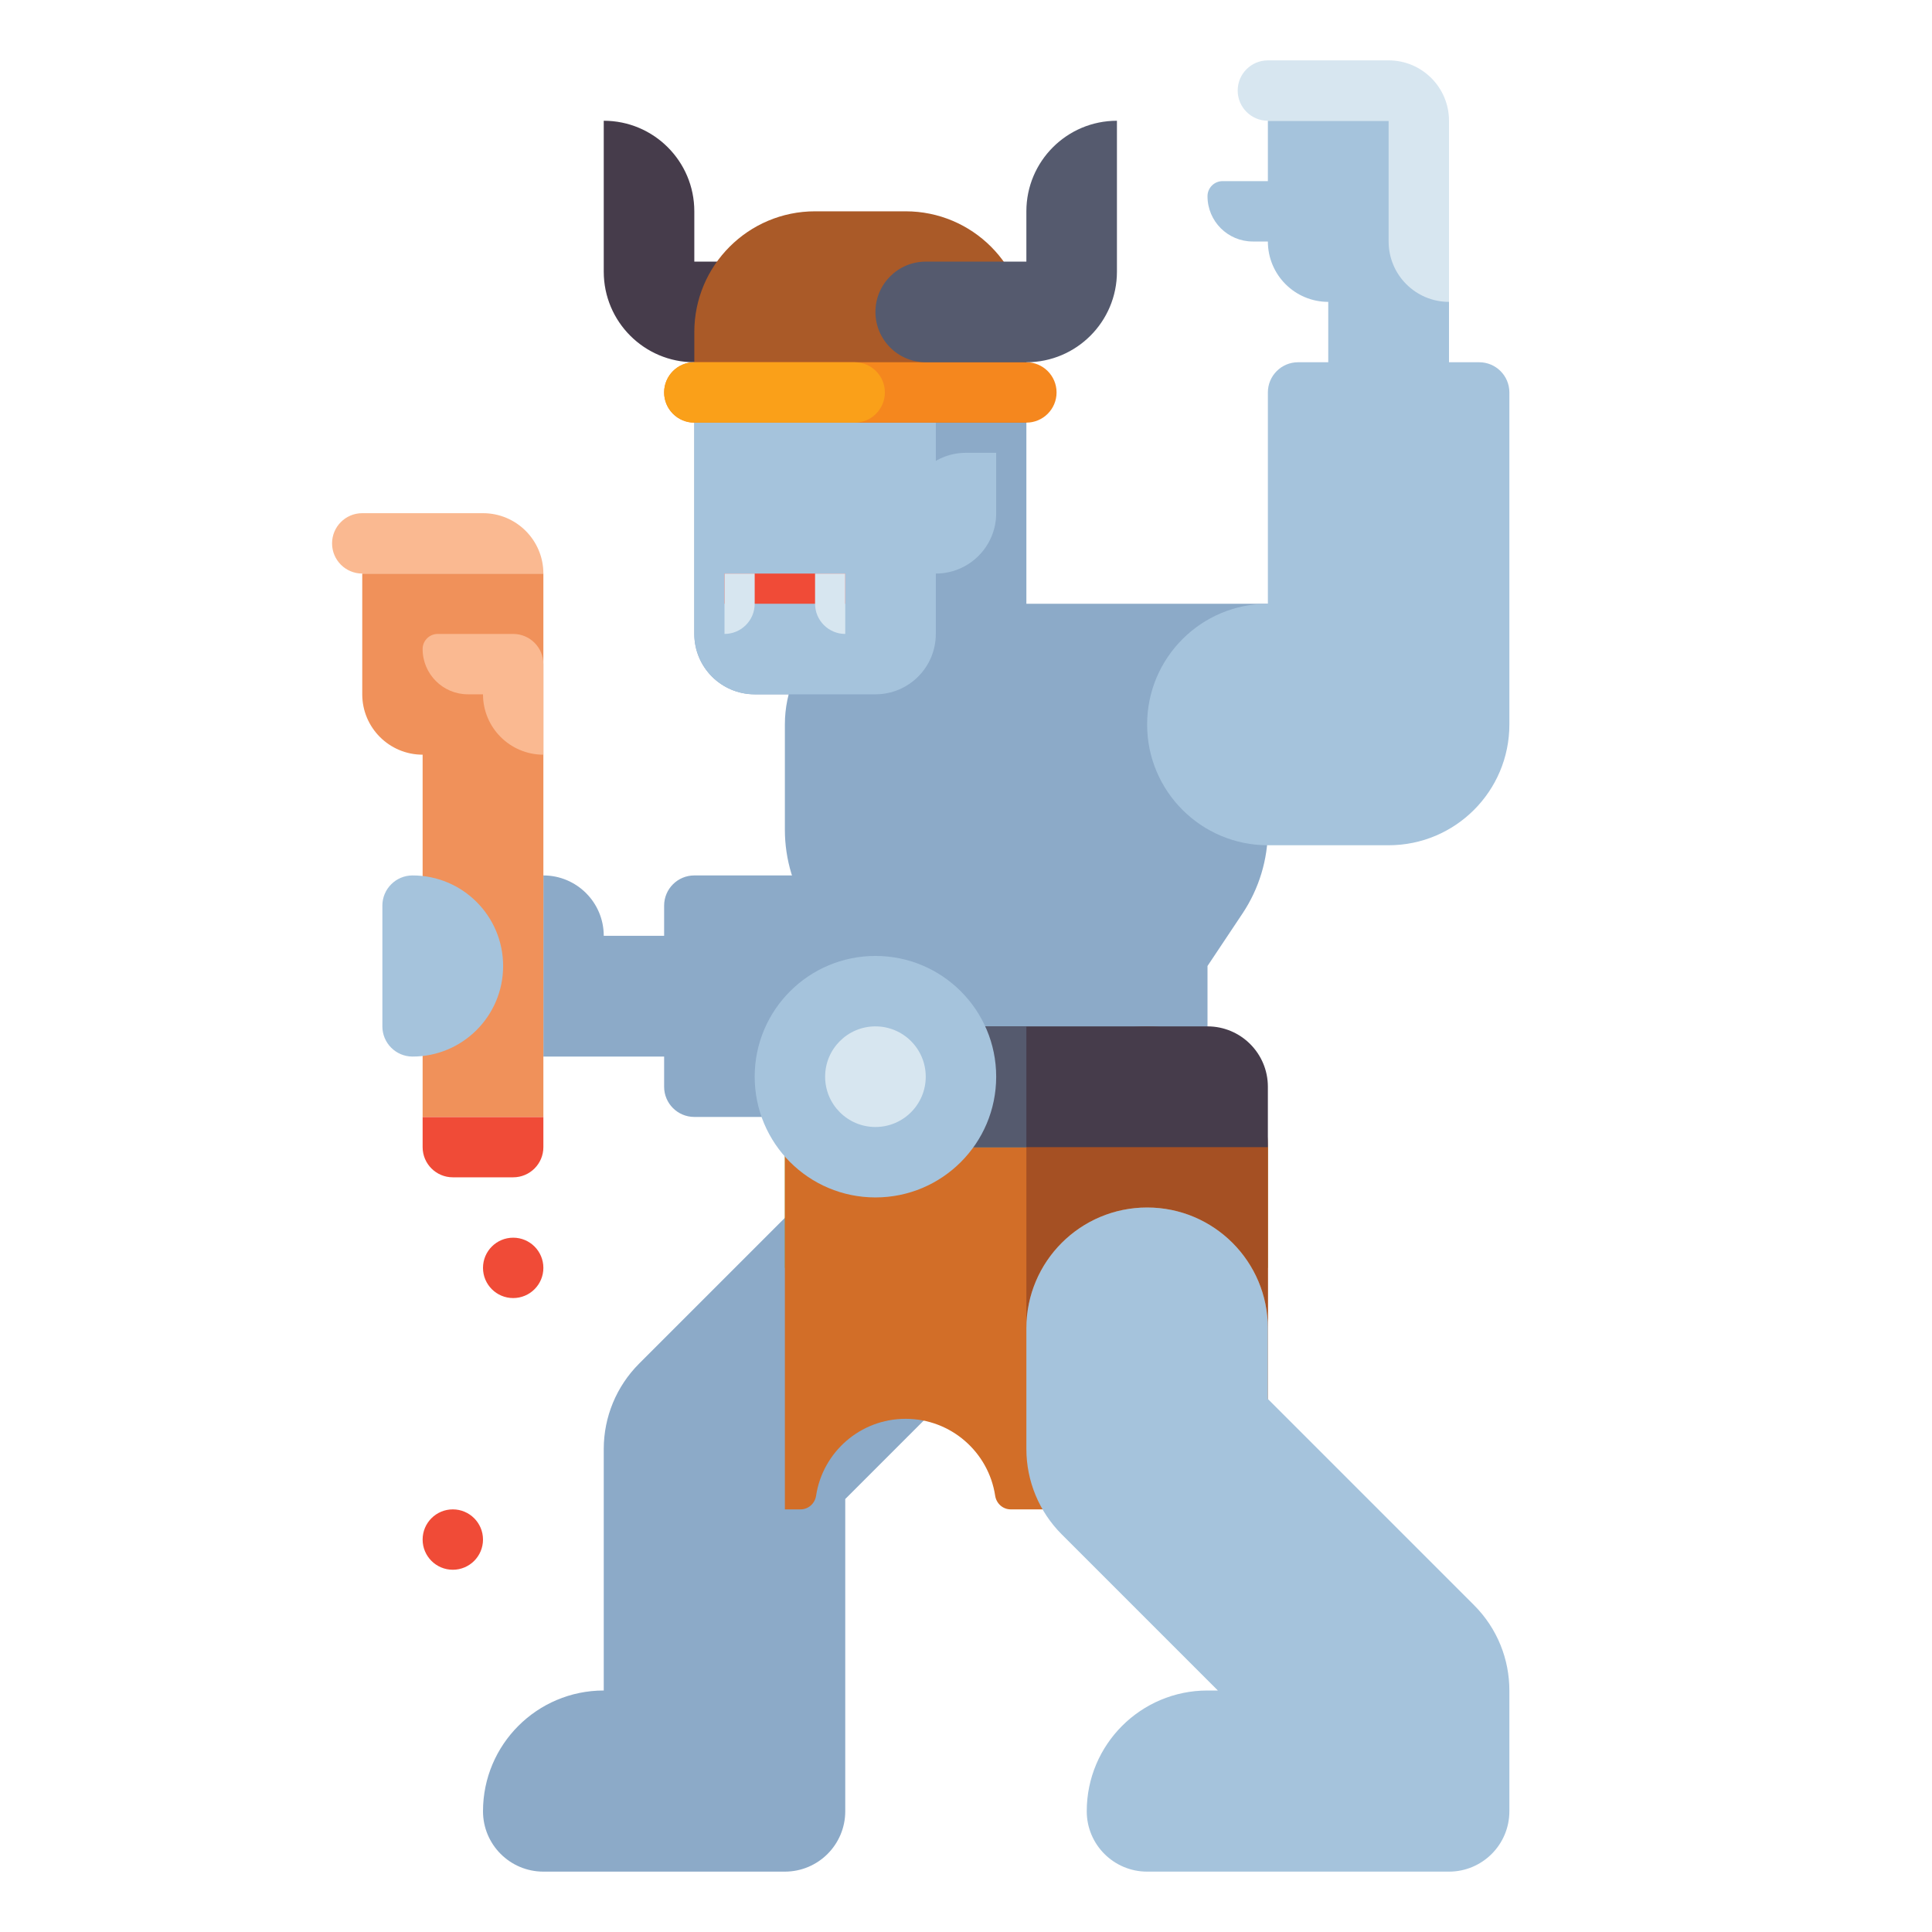 <?xml version="1.0" encoding="utf-8"?>
<!-- Generator: Adobe Illustrator 24.0.0, SVG Export Plug-In . SVG Version: 6.00 Build 0)  -->
<svg version="1.1" id="Layer_1" xmlns="http://www.w3.org/2000/svg" xmlns:xlink="http://www.w3.org/1999/xlink" x="0px" y="0px"
	 viewBox="0 0 512 512" enable-background="new 0 0 512 512" xml:space="preserve">
<g>
	<g>
		<path fill="#8CAAC8" d="M278.627,297.373c-12.496-12.497-32.758-12.497-45.254,0l-64,64C163.371,367.374,160,375.513,160,384v64
			c-17.673,0-32,14.327-32,32l0,0c0,8.837,7.164,16,16,16h64c8.836,0,16-7.163,16-16v-82.745l54.627-54.628
			C291.124,330.131,291.124,309.869,278.627,297.373z"/>
	</g>
	<g>
		<path fill="#8CAAC8" d="M184,232c-4.418,0-8,3.582-8,8v8h-16c0-8.837-7.164-16-16-16v48h32v8c0,4.418,3.582,8,8,8h48v-64H184z"/>
	</g>
	<g>
		<rect x="208" y="304" fill="#82AA41" width="128" height="32"/>
	</g>
	<g>
		<path fill="#D26E28" d="M208,304v96h4.153c2.091,0,3.806-1.562,4.119-3.63C218.022,384.838,227.979,376,240,376
			s21.978,8.838,23.727,20.37c0.314,2.068,2.028,3.63,4.119,3.63h8.307c2.091,0,3.806-1.562,4.119-3.63
			C282.022,384.838,291.979,376,304,376s21.978,8.838,23.727,20.37c0.314,2.068,2.028,3.63,4.119,3.63l0,0
			c2.294,0,4.153-1.859,4.153-4.153V304H208z"/>
	</g>
	<g>
		<path fill="#8CAAC8" d="M320,304h-96v-48l-9.282-13.923c-4.38-6.571-6.718-14.291-6.718-22.188V192c0-17.673,14.327-32,32-32h96
			v59.889c0,7.897-2.338,15.617-6.718,22.188L320,256V304z"/>
	</g>
	<g>
		<path fill="#A5C3DC" d="M392,96h-8V32h-48v16h-12c-2.209,0-4,1.791-4,4l0,0c0,6.627,5.373,12,12,12h4c0,8.837,7.164,16,16,16v16
			h-8c-4.418,0-8,3.582-8,8v56c-17.673,0-32,14.327-32,32s14.327,32,32,32h32c17.673,0,32-14.327,32-32v-88
			C400,99.582,396.418,96,392,96z"/>
	</g>
	<g>
		<path fill="#8CAAC8" d="M200,184h56c8.837,0,16-7.163,16-16V96c0-13.255-10.745-24-24-24h-40c-13.255,0-24,10.745-24,24v72
			C184,176.837,191.163,184,200,184z"/>
	</g>
	<g>
		<path fill="#A5C3DC" d="M232,184h-32c-8.837,0-16-7.163-16-16V96c0-13.255,10.745-24,24-24h16c13.255,0,24,10.745,24,24v72
			C248,176.837,240.837,184,232,184z"/>
	</g>
	<g>
		<path fill="#A5C3DC" d="M248,152h-8v-16c0-8.837,7.163-16,16-16h8v16C264,144.837,256.837,152,248,152z"/>
	</g>
	<g>
		<rect x="192" y="152" fill="#F04B37" width="32" height="8"/>
	</g>
	<g>
		<path fill="#D7E6F0" d="M192,168L192,168l0-16h8v8C200,164.418,196.418,168,192,168z"/>
	</g>
	<g>
		<path fill="#D7E6F0" d="M224,168L224,168l0-16h-8v8C216,164.418,219.582,168,224,168z"/>
	</g>
	<g>
		<path fill="#F04B37" d="M144,296h-32v8c0,4.418,3.582,8,8,8h16c4.418,0,8-3.582,8-8V296z"/>
	</g>
	<g>
		<path fill="#F0915A" d="M96,152v32c0,8.837,7.164,16,16,16v96h32V152H96z"/>
	</g>
	<g>
		<path fill="#FAB991" d="M96,136h32c8.837,0,16,7.163,16,16v0H96c-4.418,0-8-3.582-8-8v0C88,139.582,91.582,136,96,136z"/>
	</g>
	<g>
		<path fill="#FAB991" d="M136,168h-20c-2.209,0-4,1.791-4,4v0c0,6.627,5.373,12,12,12h4c0,8.837,7.164,16,16,16v-24
			C144,171.582,140.418,168,136,168z"/>
	</g>
	<g>
		<path fill="#A5C3DC" d="M109.333,232L109.333,232c13.255,0,24,10.745,24,24v0c0,13.255-10.745,24-24,24h0c-4.418,0-8-3.582-8-8
			v-32C101.333,235.582,104.915,232,109.333,232z"/>
	</g>
	<g>
		<circle fill="#F04B37" cx="136" cy="336" r="8"/>
	</g>
	<g>
		<circle fill="#F04B37" cx="120" cy="408" r="8"/>
	</g>
	<g>
		<g>
			<path fill="#A55023" d="M304,320c17.673,0,32,14.327,32,32v-48c0-17.673-14.327-32-32-32s-32,14.327-32,32v48
				C272,334.327,286.327,320,304,320z"/>
		</g>
	</g>
	<g>
		<path fill="#463C4B" d="M208,272h112c8.837,0,16,7.163,16,16v16H208V272z"/>
	</g>
	<g>
		<rect x="208" y="272" fill="#555A6E" width="64" height="32"/>
	</g>
	<g>
		<circle fill="#A5C3DC" cx="232" cy="285.333" r="32"/>
	</g>
	<g>
		<circle fill="#D7E6F0" cx="232" cy="285.333" r="13.333"/>
	</g>
	<g>
		<path fill="#A5C3DC" d="M400,448c0-8.189-3.124-16.379-9.373-22.627L336,370.745V352c0-17.673-14.327-32-32-32s-32,14.327-32,32
			v32c0,8.487,3.371,16.626,9.373,22.627L322.746,448H320c-17.673,0-32,14.327-32,32l0,0c0,8.837,7.164,16,16,16h80
			c8.836,0,16-7.163,16-16L400,448L400,448z"/>
	</g>
	<g>
		<path fill="#463C4B" d="M184,56v13.333h26.667c7.364,0,13.333,5.97,13.333,13.333v0C224,90.03,218.03,96,210.667,96H184
			c-13.255,0-24-10.745-24-24V32h0C173.255,32,184,42.745,184,56z"/>
	</g>
	<g>
		<g>
			<path fill="#AA5A28" d="M272,88c0-17.673-14.327-32-32-32h-24c-17.673,0-32,14.327-32,32v24h88V88z"/>
		</g>
	</g>
	<g>
		<path fill="#F5871E" d="M272,96h-88c-4.418,0-8,3.582-8,8v0c0,4.418,3.582,8,8,8h88c4.418,0,8-3.582,8-8v0
			C280,99.582,276.418,96,272,96z"/>
	</g>
	<g>
		<path fill="#FAA019" d="M226.5,96H184c-4.418,0-8,3.582-8,8v0c0,4.418,3.582,8,8,8h42.5c4.418,0,8-3.582,8-8v0
			C234.5,99.582,230.918,96,226.5,96z"/>
	</g>
	<g>
		<path fill="#555A6E" d="M272,56v13.333h-26.667c-7.364,0-13.333,5.97-13.333,13.333v0C232,90.03,237.97,96,245.333,96H272
			c13.255,0,24-10.745,24-24V32h0C282.745,32,272,42.745,272,56z"/>
	</g>
	<g>
		<path fill="#D7E6F0" d="M368,16h-32c-4.418,0-8,3.582-8,8s3.582,8,8,8h32v32c0,8.837,7.164,16,16,16V32
			C384,23.163,376.836,16,368,16z"/>
	</g>
</g>
</svg>
